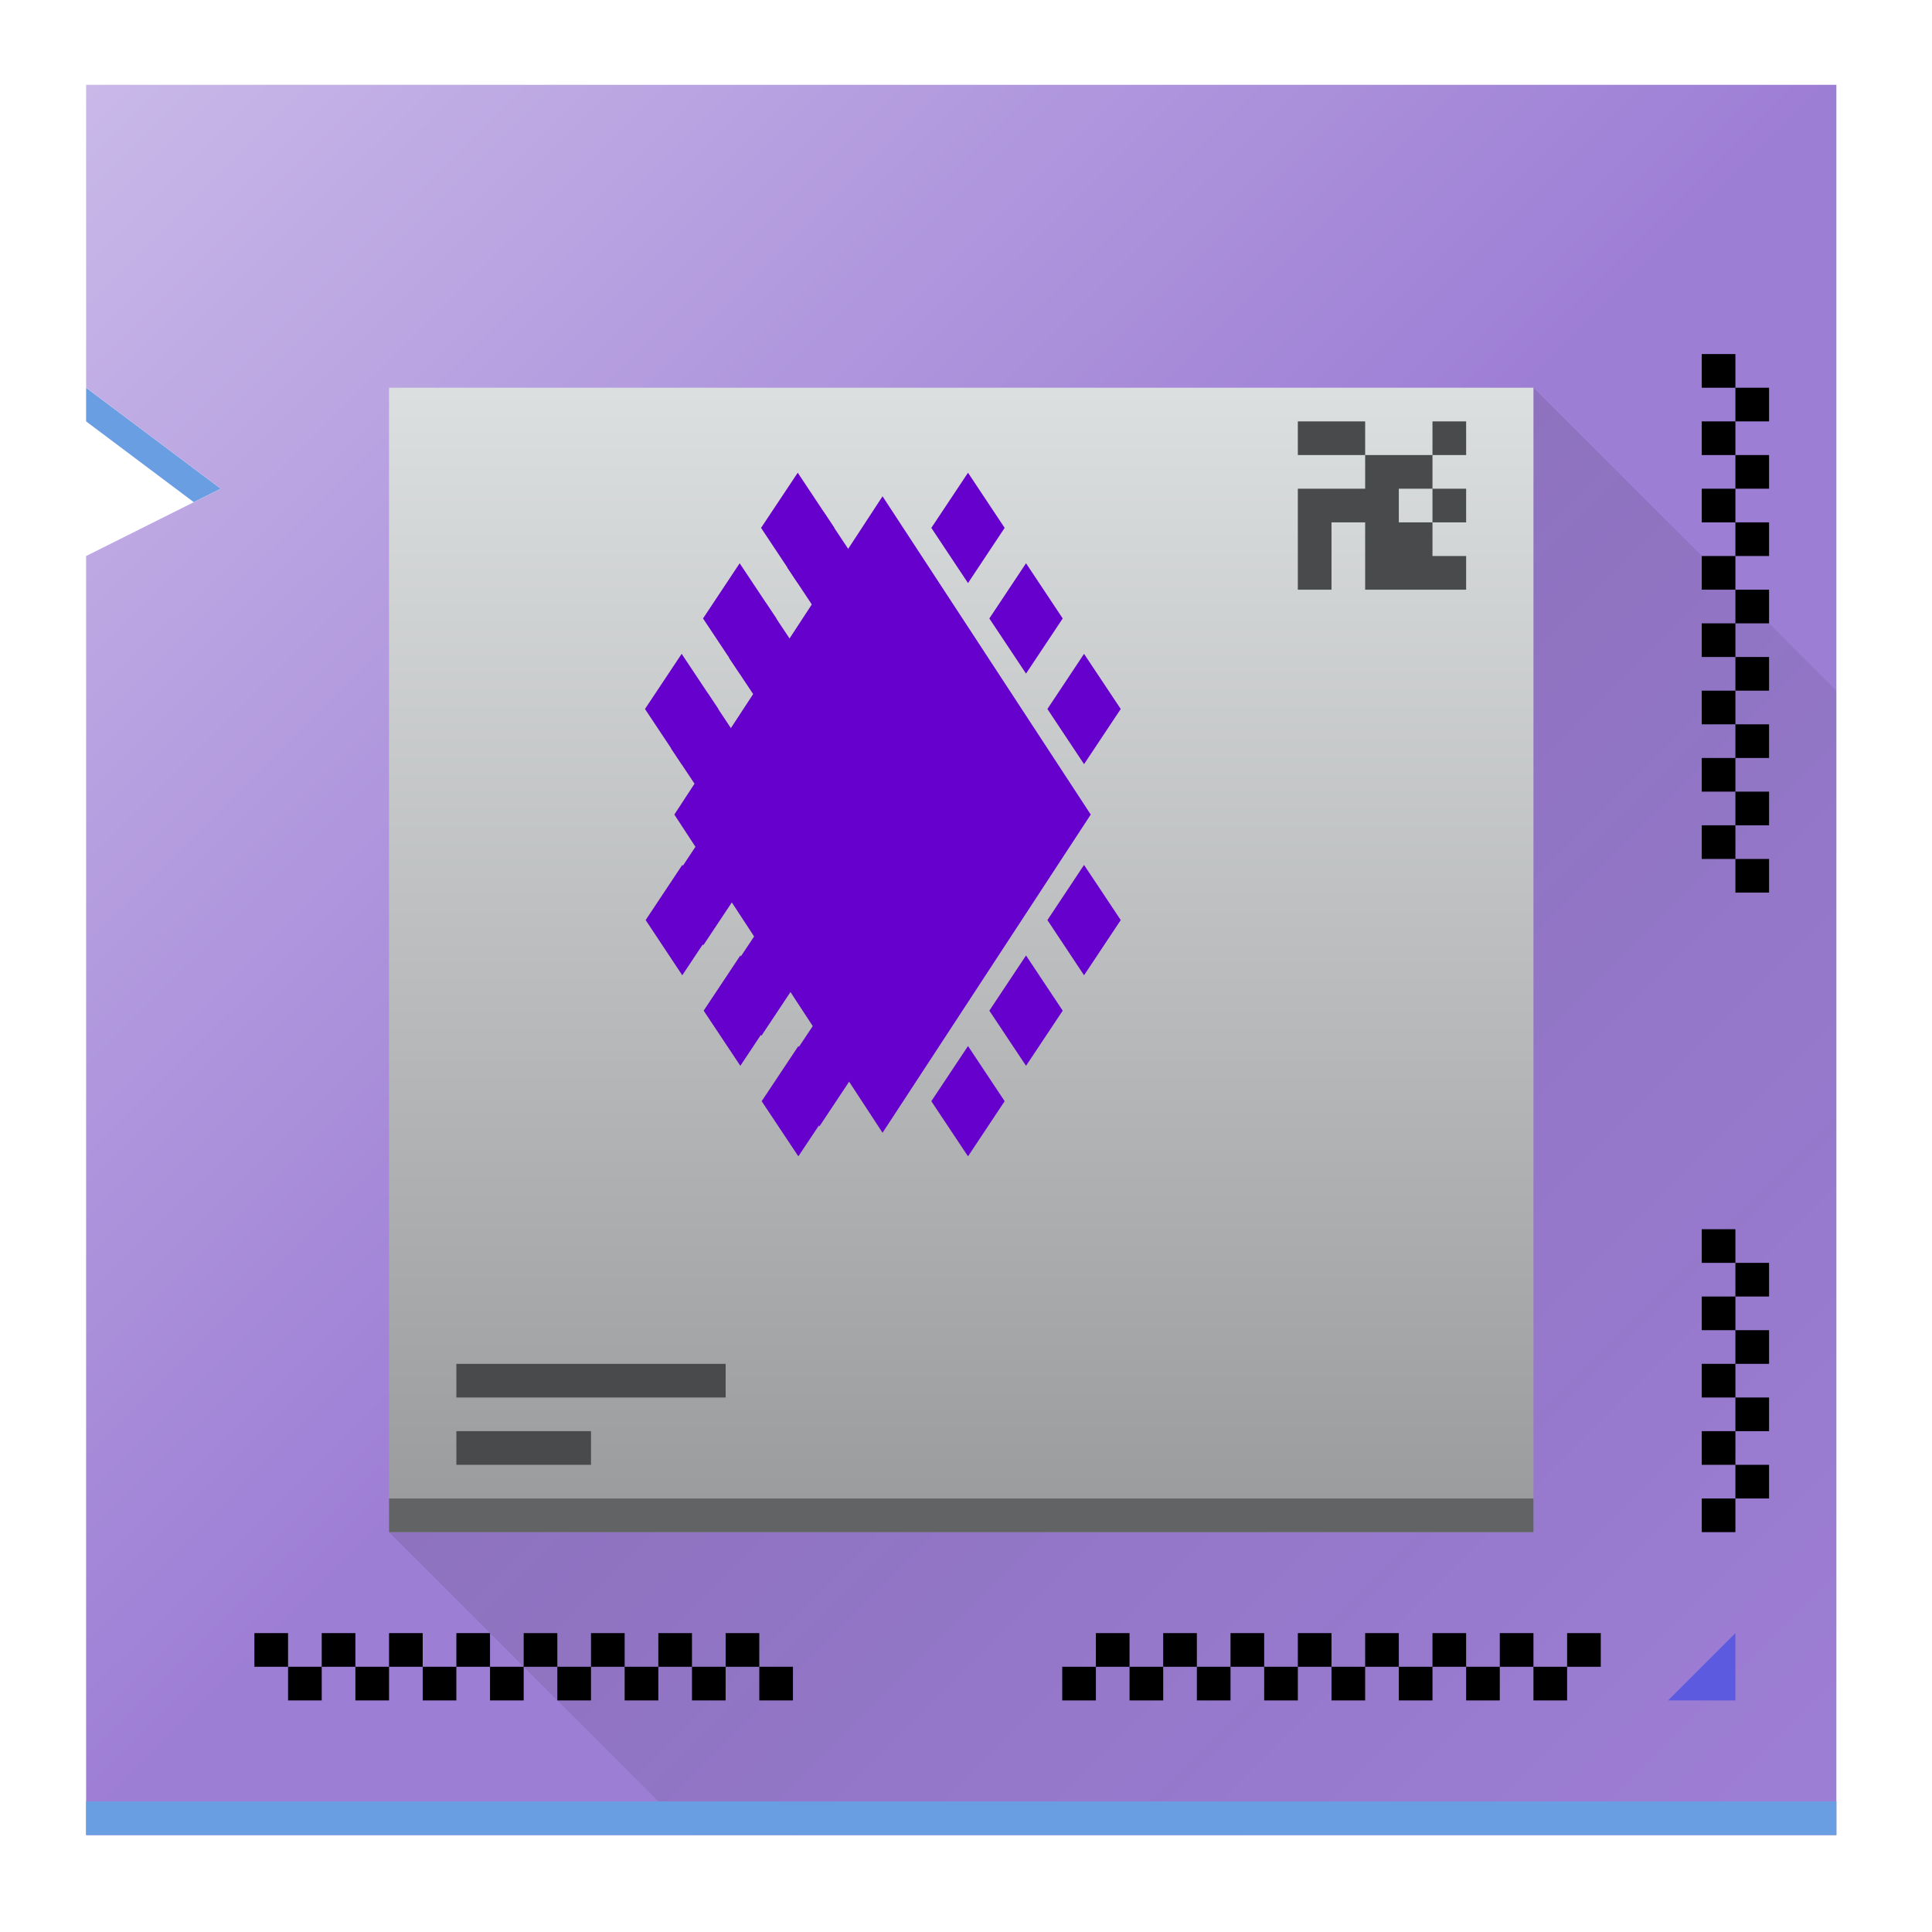 <?xml version="1.0" encoding="UTF-8"?>
<svg width="64" height="64" version="1.1" xmlns="http://www.w3.org/2000/svg" xmlns:cc="http://creativecommons.org/ns#" xmlns:dc="http://purl.org/dc/elements/1.1/" xmlns:rdf="http://www.w3.org/1999/02/22-rdf-syntax-ns#" xmlns:xlink="http://www.w3.org/1999/xlink">
  <defs>
    <linearGradient id="linearGradient4337" x2="0" y1="549.8" y2="497.8" gradientTransform="matrix(.654 0 0 .654 141.43 181.31)" gradientUnits="userSpaceOnUse">
      <stop stop-color="#999a9c" offset="0"/>
      <stop stop-color="#dcdfdf" offset="1"/>
    </linearGradient>
    <linearGradient id="linearGradient4383" x1="15" x2="57" y1="15" y2="57" gradientUnits="userSpaceOnUse">
      <stop stop-color="#292c2f" offset="0"/>
      <stop stop-opacity="0" offset="1"/>
    </linearGradient>
    <linearGradient id="linearGradient922" x1="32" x2="-6.899" y1="32" y2="-7.018" gradientUnits="userSpaceOnUse">
      <stop stop-color="#9d7ed5" offset="0"/>
      <stop stop-color="#dfd5f2" offset="1"/>
    </linearGradient>
  </defs>
  <g transform="translate(-376.57 -491.8)">
    <g transform="matrix(1.115 0 0 1.115 -47.143 -60.438)">
      <path transform="translate(376.57 491.8)" d="m6 15v1l3.199 2.4 0.801-0.4z" fill="#699fe2" fill-rule="evenodd"/>
      <path transform="translate(376.57 491.8)" d="m6 6v9l4 3-4 2v38h52v-52z" fill="url(#linearGradient922)"/>
      <path transform="translate(376.57 491.8)" d="m49 15-34 34 9 9h34v-34z" fill="url(#linearGradient4383)" fill-rule="evenodd" opacity=".2"/>
      <rect x="382.57" y="548.8" width="52" height="1" fill="#699fe2"/>
      <path d="m427.57 543.8v1h-1v-1zm-1 1v1h-1v-1zm-1 0h-1v-1h1zm-1 0v1h-1v-1zm-1 0h-1v-1h1zm-1 0v1h-1v-1zm-1 0h-1v-1h1zm-1 0v1h-1v-1zm-1 0h-1v-1h1zm-1 0v1h-1v-1zm-1 0h-1v-1h1zm-1 0v1h-1v-1zm-1 0h-1v-1h1zm-1 0v1h-1v-1zm-1 0h-1v-1h1zm-1 0v1h-1v-1z" color="#000000"/>
      <path d="m431.57 543.8-2 2h2z" fill="#5c5adf" fill-rule="evenodd"/>
      <path d="m387.57 543.8v1h1v-1zm1 1v1h1v-1zm1 0h1v-1h-1zm1 0v1h1v-1zm1 0h1v-1h-1zm1 0v1h1v-1zm1 0h1v-1h-1zm1 0v1h1v-1zm1 0h1v-1h-1zm1 0v1h1v-1zm1 0h1v-1h-1zm1 0v1h1v-1zm1 0h1v-1h-1zm1 0v1h1v-1zm1 0h1v-1h-1zm1 0v1h1v-1z" color="#000000"/>
      <path d="m432.57 521.8h-1v-1h1zm-1-1h-1v-1h1zm0-1v-1h1v1zm0-1h-1v-1h1zm0-1v-1h1v1zm0-1h-1v-1h1zm0-1v-1h1v1zm0-1h-1v-1h1zm0-1v-1h1v1zm0-1h-1v-1h1zm0-1v-1h1v1zm0-1h-1v-1h1zm0-1v-1h1v1zm0-1h-1v-1h1zm0-1v-1h1v1zm0-1h-1v-1h1z" color="#000000"/>
      <rect x="391.57" y="506.8" width="34" height="34" fill="url(#linearGradient4337)"/>
      <path transform="translate(376.57 491.8)" d="m54 40v1h1v-1zm1 1v1h1v-1zm0 1h-1v1h1zm0 1v1h1v-1zm0 1h-1v1h1zm0 1v1h1v-1zm0 1h-1v1h1zm0 1v1h1v-1zm0 1h-1v1h1z" color="#000000"/>
      <rect x="391.57" y="539.8" width="34" height="1" fill="#616365"/>
      <g fill="#484a4b">
        <rect x="393.57" y="535.8" width="8" height="1"/>
        <rect x="393.57" y="537.8" width="4" height="1"/>
        <path transform="translate(376.57 491.8)" d="m42 16v1h2v-1h-1zm2 1v1h-2v3h1v-2h1v2h3v-1h-1v-1h-1v-1h1v-1h-1zm2 0h1v-1h-1zm0 1v1h1v-1z"/>
      </g>
      <g transform="matrix(1.421 0 0 1.421 323.43 302.77)" fill="#60c">
        <g transform="matrix(.001 0 0 .001 53.231 143.02)" fill="#60c">
          <g transform="translate(686 9486)">
            <path d="m0 0 4353-6654 4353 6654-4353 6653z" fill="#60c"/>
          </g>
          <g transform="translate(6059 3492)">
            <path d="m0 0 767.01-1153 766 1153-766 1154z" fill="#60c"/>
          </g>
          <g transform="translate(7272 5386)">
            <path d="m0 0 767-1154 767 1154-767 1153z" fill="#60c"/>
          </g>
          <g transform="translate(8486 7279)">
            <path d="m0 0 766-1153 767.01 1153-767.01 1153z" fill="#60c"/>
          </g>
          <g transform="translate(2499 3492)">
            <path d="m0 0 767-1153 766 1153-766 1154z" fill="#60c"/>
          </g>
          <g transform="translate(1286 5386)">
            <path d="m0 0 765.99-1154 767.01 1154-767.01 1153z" fill="#60c"/>
          </g>
          <g transform="translate(72.003 7279)">
            <path d="m0 0 767-1153 767.01 1153-767.01 1153z" fill="#60c"/>
          </g>
          <g transform="translate(8486 11692)">
            <path d="m0 0 766-1153 767.01 1153-767.01 1154z" fill="#60c"/>
          </g>
          <g transform="translate(7272 13586)">
            <path d="m0 0 767-1154 767 1154-767 1153z" fill="#60c"/>
          </g>
          <g transform="translate(6059 15479)">
            <path d="m0 0 767.01-1153 766 1153-766 1153z" fill="#60c"/>
          </g>
          <g transform="translate(85.999 11692)">
            <path d="m0 0 766-1153 767 1153-767 1154z" fill="#60c"/>
          </g>
          <g transform="translate(1299 13586)">
            <path d="m0 0 767.01-1154 765.99 1154-765.99 1153z" fill="#60c"/>
          </g>
          <g transform="translate(2512 15479)">
            <path d="m0 0 767.01-1153 767 1153-767 1153z" fill="#60c"/>
          </g>
          <g transform="translate(3046 4319)">
            <path d="m0 0 766-1153 767.01 1153-767.01 1153z" fill="#60c"/>
          </g>
          <g transform="translate(1832 6212)">
            <path d="m0 0 767-1153 767 1153-767 1154z" fill="#60c"/>
          </g>
          <g transform="translate(619.01 8106)">
            <path d="m0 0 767-1154 766 1154-766 1153z" fill="#60c"/>
          </g>
          <g transform="translate(526 11066)">
            <path d="m0 0 766-1154 767 1154-767 1153z" fill="#60c"/>
          </g>
          <g transform="translate(1739 12959)">
            <path d="m0 0 767.01-1153 766 1153-766 1153z" fill="#60c"/>
          </g>
          <g transform="translate(2952 14852)">
            <path d="m0 0 767-1153 767 1153-767 1154z" fill="#60c"/>
          </g>
        </g>
      </g>
    </g>
  </g>
</svg>
